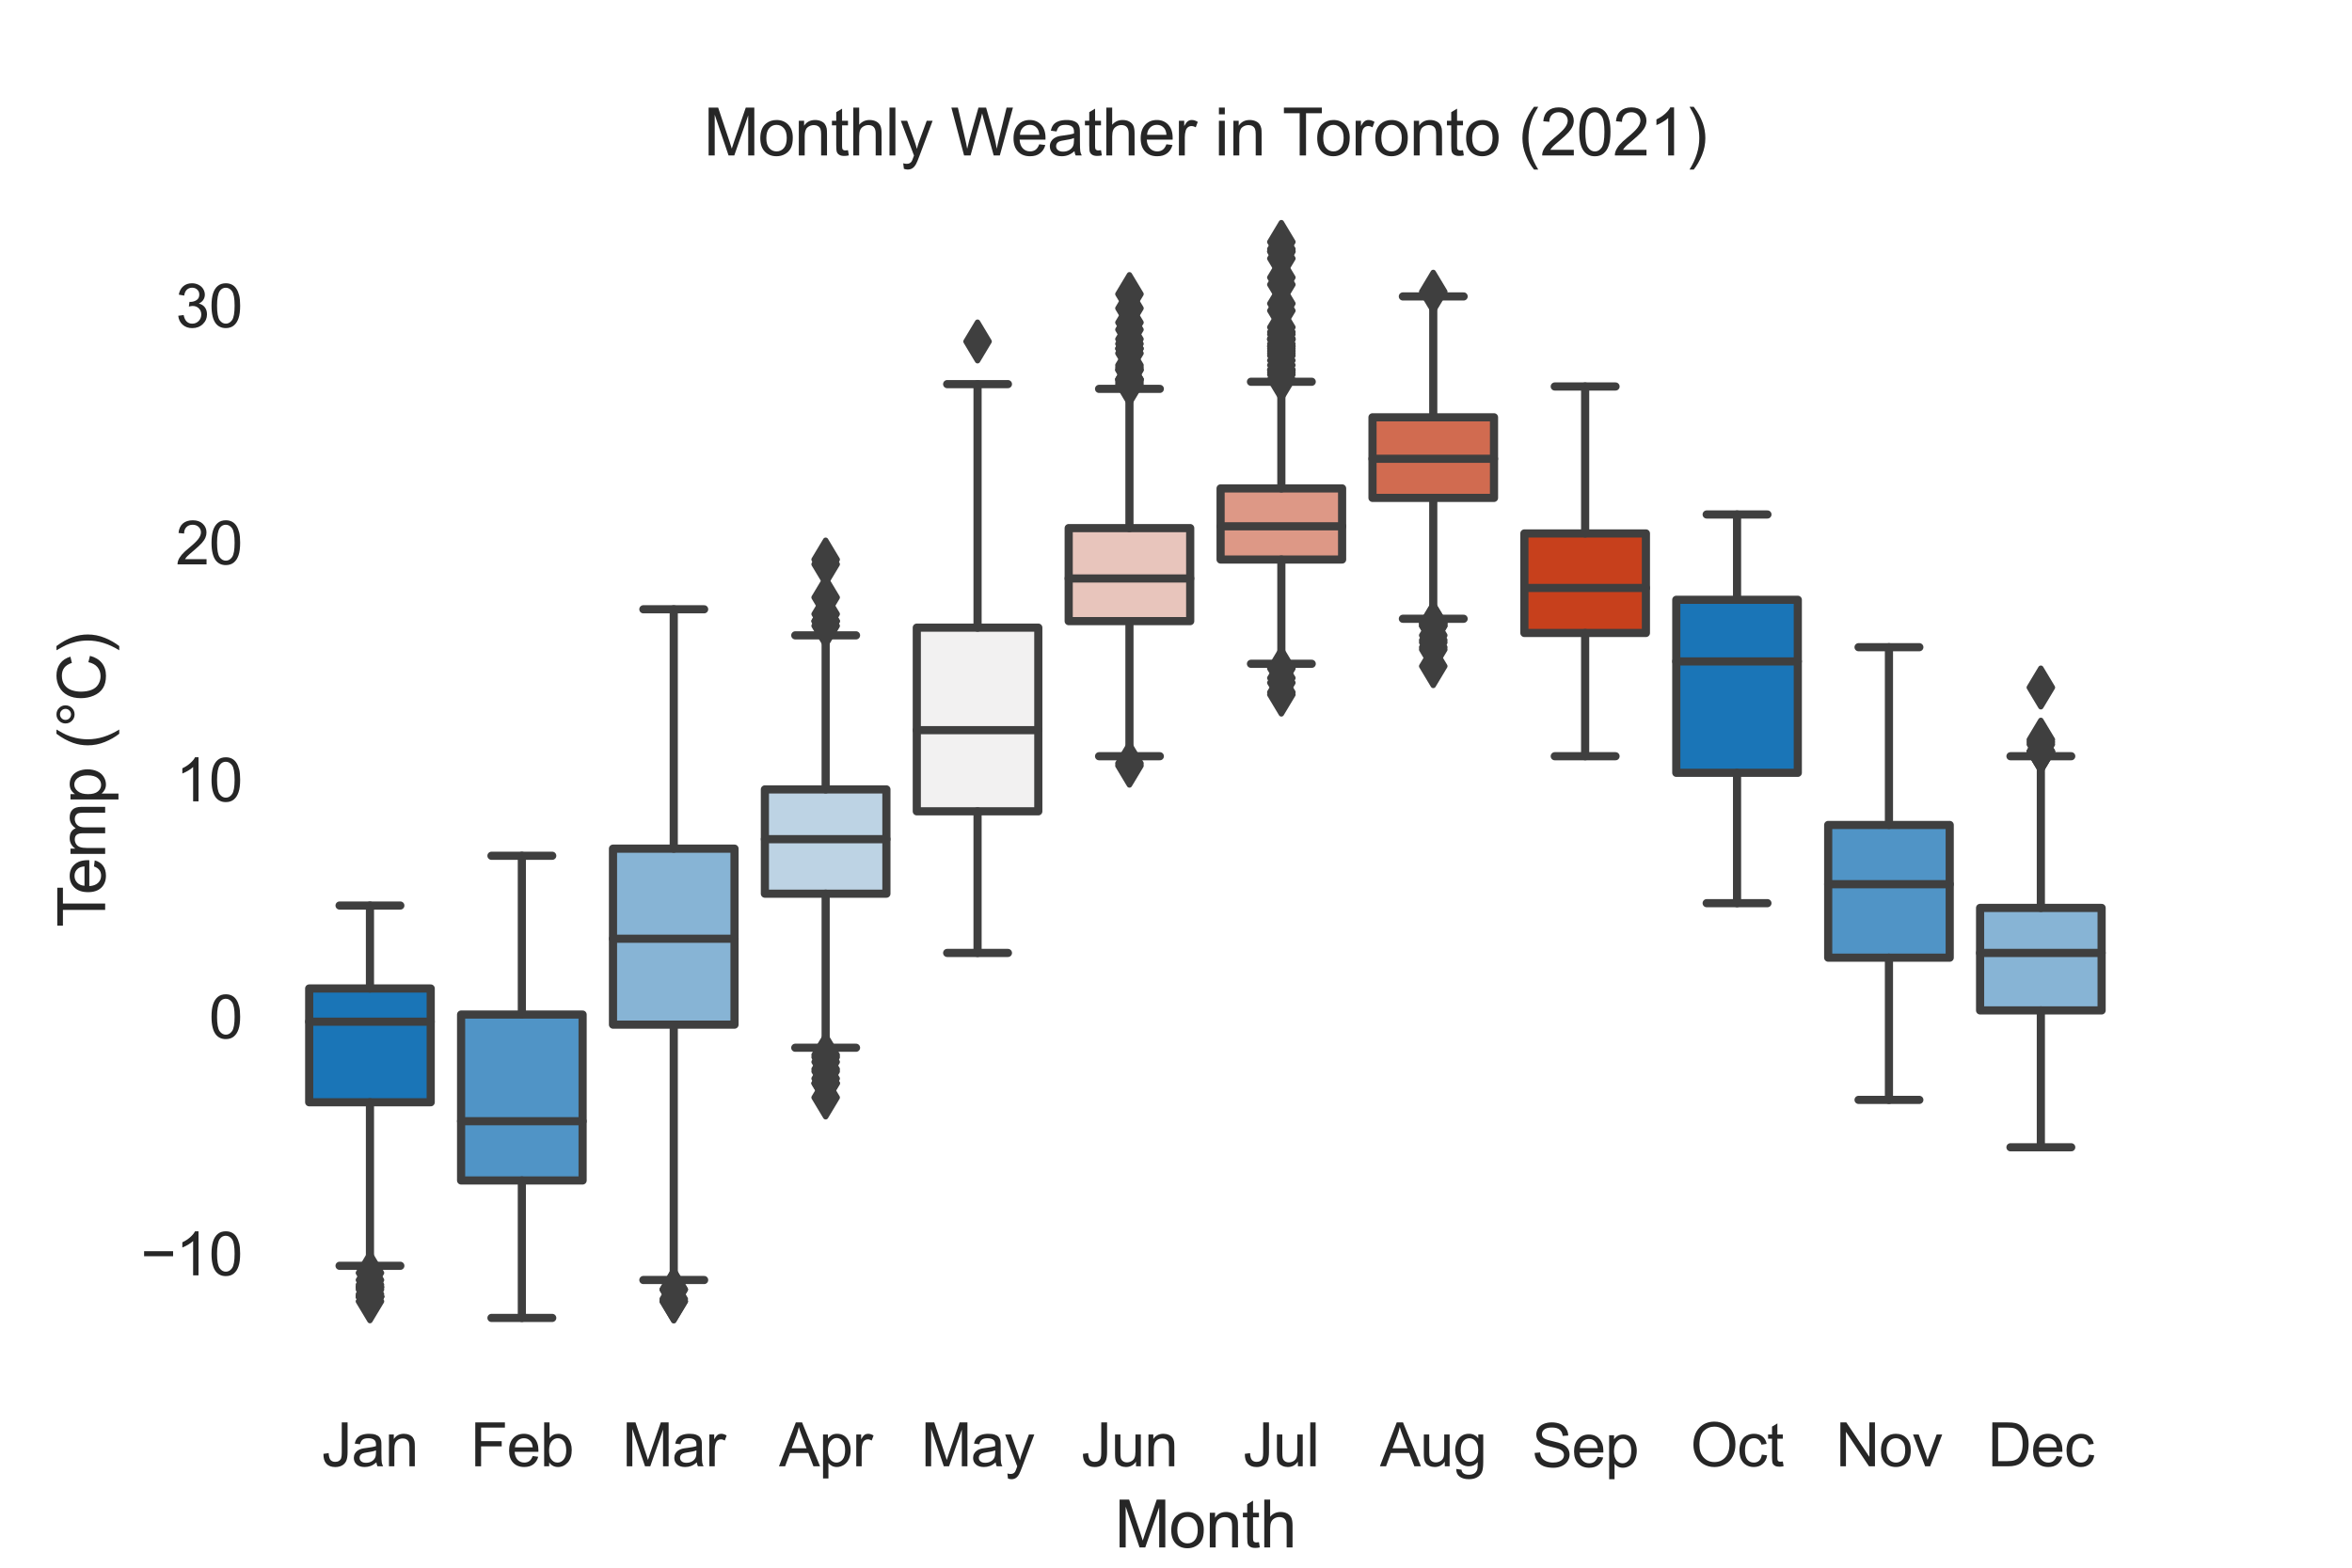 <?xml version="1.0" encoding="utf-8" standalone="no"?>
<!DOCTYPE svg PUBLIC "-//W3C//DTD SVG 1.1//EN"
  "http://www.w3.org/Graphics/SVG/1.1/DTD/svg11.dtd">
<svg xmlns:xlink="http://www.w3.org/1999/xlink" width="432pt" height="288pt" viewBox="0 0 432 288" xmlns="http://www.w3.org/2000/svg" version="1.1">
 <defs>
  <style type="text/css">*{stroke-linejoin: round; stroke-linecap: butt}</style>
 </defs>
 <g id="figure_1">
  <g id="patch_1">
   <path d="M 0 288 
L 432 288 
L 432 0 
L 0 0 
z
" style="fill: #ffffff"/>
  </g>
  <g id="axes_1">
   <g id="patch_2">
    <path d="M 54 252 
L 388.8 252 
L 388.8 34.56 
L 54 34.56 
z
" style="fill: #ffffff"/>
   </g>
   <g id="matplotlib.axis_1">
    <g id="xtick_1">
     <g id="line2d_1">
      <path d="M 67.95 252 
L 67.95 34.56 
" clip-path="url(#pfa7c1e0d44)" style="fill: none; stroke: #ffffff; stroke-width: 0.2; stroke-linecap: round"/>
     </g>
     <g id="text_1">
      <!-- Jan -->
      <g style="fill: #262626" transform="translate(59.083 269.374)scale(0.11 -0.11)">
       <defs>
        <path id="ArialMT-4a" d="M 184 1300 
L 731 1375 
Q 753 850 928 656 
Q 1103 463 1413 463 
Q 1641 463 1806 567 
Q 1972 672 2034 851 
Q 2097 1031 2097 1425 
L 2097 4581 
L 2703 4581 
L 2703 1459 
Q 2703 884 2564 568 
Q 2425 253 2123 87 
Q 1822 -78 1416 -78 
Q 813 -78 492 269 
Q 172 616 184 1300 
z
" transform="scale(0.016)"/>
        <path id="ArialMT-61" d="M 2588 409 
Q 2275 144 1986 34 
Q 1697 -75 1366 -75 
Q 819 -75 525 192 
Q 231 459 231 875 
Q 231 1119 342 1320 
Q 453 1522 633 1644 
Q 813 1766 1038 1828 
Q 1203 1872 1538 1913 
Q 2219 1994 2541 2106 
Q 2544 2222 2544 2253 
Q 2544 2597 2384 2738 
Q 2169 2928 1744 2928 
Q 1347 2928 1158 2789 
Q 969 2650 878 2297 
L 328 2372 
Q 403 2725 575 2942 
Q 747 3159 1072 3276 
Q 1397 3394 1825 3394 
Q 2250 3394 2515 3294 
Q 2781 3194 2906 3042 
Q 3031 2891 3081 2659 
Q 3109 2516 3109 2141 
L 3109 1391 
Q 3109 606 3145 398 
Q 3181 191 3288 0 
L 2700 0 
Q 2613 175 2588 409 
z
M 2541 1666 
Q 2234 1541 1622 1453 
Q 1275 1403 1131 1340 
Q 988 1278 909 1158 
Q 831 1038 831 891 
Q 831 666 1001 516 
Q 1172 366 1500 366 
Q 1825 366 2078 508 
Q 2331 650 2450 897 
Q 2541 1088 2541 1459 
L 2541 1666 
z
" transform="scale(0.016)"/>
        <path id="ArialMT-6e" d="M 422 0 
L 422 3319 
L 928 3319 
L 928 2847 
Q 1294 3394 1984 3394 
Q 2284 3394 2536 3286 
Q 2788 3178 2913 3003 
Q 3038 2828 3088 2588 
Q 3119 2431 3119 2041 
L 3119 0 
L 2556 0 
L 2556 2019 
Q 2556 2363 2490 2533 
Q 2425 2703 2258 2804 
Q 2091 2906 1866 2906 
Q 1506 2906 1245 2678 
Q 984 2450 984 1813 
L 984 0 
L 422 0 
z
" transform="scale(0.016)"/>
       </defs>
       <use xlink:href="#ArialMT-4a"/>
       <use xlink:href="#ArialMT-61" x="50"/>
       <use xlink:href="#ArialMT-6e" x="105.615"/>
      </g>
     </g>
    </g>
    <g id="xtick_2">
     <g id="line2d_2">
      <path d="M 95.85 252 
L 95.85 34.56 
" clip-path="url(#pfa7c1e0d44)" style="fill: none; stroke: #ffffff; stroke-width: 0.2; stroke-linecap: round"/>
     </g>
     <g id="text_2">
      <!-- Feb -->
      <g style="fill: #262626" transform="translate(86.374 269.374)scale(0.11 -0.11)">
       <defs>
        <path id="ArialMT-46" d="M 525 0 
L 525 4581 
L 3616 4581 
L 3616 4041 
L 1131 4041 
L 1131 2622 
L 3281 2622 
L 3281 2081 
L 1131 2081 
L 1131 0 
L 525 0 
z
" transform="scale(0.016)"/>
        <path id="ArialMT-65" d="M 2694 1069 
L 3275 997 
Q 3138 488 2766 206 
Q 2394 -75 1816 -75 
Q 1088 -75 661 373 
Q 234 822 234 1631 
Q 234 2469 665 2931 
Q 1097 3394 1784 3394 
Q 2450 3394 2872 2941 
Q 3294 2488 3294 1666 
Q 3294 1616 3291 1516 
L 816 1516 
Q 847 969 1125 678 
Q 1403 388 1819 388 
Q 2128 388 2347 550 
Q 2566 713 2694 1069 
z
M 847 1978 
L 2700 1978 
Q 2663 2397 2488 2606 
Q 2219 2931 1791 2931 
Q 1403 2931 1139 2672 
Q 875 2413 847 1978 
z
" transform="scale(0.016)"/>
        <path id="ArialMT-62" d="M 941 0 
L 419 0 
L 419 4581 
L 981 4581 
L 981 2947 
Q 1338 3394 1891 3394 
Q 2197 3394 2470 3270 
Q 2744 3147 2920 2923 
Q 3097 2700 3197 2384 
Q 3297 2069 3297 1709 
Q 3297 856 2875 390 
Q 2453 -75 1863 -75 
Q 1275 -75 941 416 
L 941 0 
z
M 934 1684 
Q 934 1088 1097 822 
Q 1363 388 1816 388 
Q 2184 388 2453 708 
Q 2722 1028 2722 1663 
Q 2722 2313 2464 2622 
Q 2206 2931 1841 2931 
Q 1472 2931 1203 2611 
Q 934 2291 934 1684 
z
" transform="scale(0.016)"/>
       </defs>
       <use xlink:href="#ArialMT-46"/>
       <use xlink:href="#ArialMT-65" x="61.084"/>
       <use xlink:href="#ArialMT-62" x="116.699"/>
      </g>
     </g>
    </g>
    <g id="xtick_3">
     <g id="line2d_3">
      <path d="M 123.75 252 
L 123.75 34.56 
" clip-path="url(#pfa7c1e0d44)" style="fill: none; stroke: #ffffff; stroke-width: 0.2; stroke-linecap: round"/>
     </g>
     <g id="text_3">
      <!-- Mar -->
      <g style="fill: #262626" transform="translate(114.279 269.374)scale(0.11 -0.11)">
       <defs>
        <path id="ArialMT-4d" d="M 475 0 
L 475 4581 
L 1388 4581 
L 2472 1338 
Q 2622 884 2691 659 
Q 2769 909 2934 1394 
L 4031 4581 
L 4847 4581 
L 4847 0 
L 4263 0 
L 4263 3834 
L 2931 0 
L 2384 0 
L 1059 3900 
L 1059 0 
L 475 0 
z
" transform="scale(0.016)"/>
        <path id="ArialMT-72" d="M 416 0 
L 416 3319 
L 922 3319 
L 922 2816 
Q 1116 3169 1280 3281 
Q 1444 3394 1641 3394 
Q 1925 3394 2219 3213 
L 2025 2691 
Q 1819 2813 1613 2813 
Q 1428 2813 1281 2702 
Q 1134 2591 1072 2394 
Q 978 2094 978 1738 
L 978 0 
L 416 0 
z
" transform="scale(0.016)"/>
       </defs>
       <use xlink:href="#ArialMT-4d"/>
       <use xlink:href="#ArialMT-61" x="83.301"/>
       <use xlink:href="#ArialMT-72" x="138.916"/>
      </g>
     </g>
    </g>
    <g id="xtick_4">
     <g id="line2d_4">
      <path d="M 151.65 252 
L 151.65 34.56 
" clip-path="url(#pfa7c1e0d44)" style="fill: none; stroke: #ffffff; stroke-width: 0.2; stroke-linecap: round"/>
     </g>
     <g id="text_4">
      <!-- Apr -->
      <g style="fill: #262626" transform="translate(143.091 269.374)scale(0.11 -0.11)">
       <defs>
        <path id="ArialMT-41" d="M -9 0 
L 1750 4581 
L 2403 4581 
L 4278 0 
L 3588 0 
L 3053 1388 
L 1138 1388 
L 634 0 
L -9 0 
z
M 1313 1881 
L 2866 1881 
L 2388 3150 
Q 2169 3728 2063 4100 
Q 1975 3659 1816 3225 
L 1313 1881 
z
" transform="scale(0.016)"/>
        <path id="ArialMT-70" d="M 422 -1272 
L 422 3319 
L 934 3319 
L 934 2888 
Q 1116 3141 1344 3267 
Q 1572 3394 1897 3394 
Q 2322 3394 2647 3175 
Q 2972 2956 3137 2557 
Q 3303 2159 3303 1684 
Q 3303 1175 3120 767 
Q 2938 359 2589 142 
Q 2241 -75 1856 -75 
Q 1575 -75 1351 44 
Q 1128 163 984 344 
L 984 -1272 
L 422 -1272 
z
M 931 1641 
Q 931 1000 1190 694 
Q 1450 388 1819 388 
Q 2194 388 2461 705 
Q 2728 1022 2728 1688 
Q 2728 2322 2467 2637 
Q 2206 2953 1844 2953 
Q 1484 2953 1207 2617 
Q 931 2281 931 1641 
z
" transform="scale(0.016)"/>
       </defs>
       <use xlink:href="#ArialMT-41"/>
       <use xlink:href="#ArialMT-70" x="66.699"/>
       <use xlink:href="#ArialMT-72" x="122.314"/>
      </g>
     </g>
    </g>
    <g id="xtick_5">
     <g id="line2d_5">
      <path d="M 179.55 252 
L 179.55 34.56 
" clip-path="url(#pfa7c1e0d44)" style="fill: none; stroke: #ffffff; stroke-width: 0.2; stroke-linecap: round"/>
     </g>
     <g id="text_5">
      <!-- May -->
      <g style="fill: #262626" transform="translate(169.16 269.374)scale(0.11 -0.11)">
       <defs>
        <path id="ArialMT-79" d="M 397 -1278 
L 334 -750 
Q 519 -800 656 -800 
Q 844 -800 956 -737 
Q 1069 -675 1141 -563 
Q 1194 -478 1313 -144 
Q 1328 -97 1363 -6 
L 103 3319 
L 709 3319 
L 1400 1397 
Q 1534 1031 1641 628 
Q 1738 1016 1872 1384 
L 2581 3319 
L 3144 3319 
L 1881 -56 
Q 1678 -603 1566 -809 
Q 1416 -1088 1222 -1217 
Q 1028 -1347 759 -1347 
Q 597 -1347 397 -1278 
z
" transform="scale(0.016)"/>
       </defs>
       <use xlink:href="#ArialMT-4d"/>
       <use xlink:href="#ArialMT-61" x="83.301"/>
       <use xlink:href="#ArialMT-79" x="138.916"/>
      </g>
     </g>
    </g>
    <g id="xtick_6">
     <g id="line2d_6">
      <path d="M 207.45 252 
L 207.45 34.56 
" clip-path="url(#pfa7c1e0d44)" style="fill: none; stroke: #ffffff; stroke-width: 0.2; stroke-linecap: round"/>
     </g>
     <g id="text_6">
      <!-- Jun -->
      <g style="fill: #262626" transform="translate(198.583 269.374)scale(0.11 -0.11)">
       <defs>
        <path id="ArialMT-75" d="M 2597 0 
L 2597 488 
Q 2209 -75 1544 -75 
Q 1250 -75 995 37 
Q 741 150 617 320 
Q 494 491 444 738 
Q 409 903 409 1263 
L 409 3319 
L 972 3319 
L 972 1478 
Q 972 1038 1006 884 
Q 1059 663 1231 536 
Q 1403 409 1656 409 
Q 1909 409 2131 539 
Q 2353 669 2445 892 
Q 2538 1116 2538 1541 
L 2538 3319 
L 3100 3319 
L 3100 0 
L 2597 0 
z
" transform="scale(0.016)"/>
       </defs>
       <use xlink:href="#ArialMT-4a"/>
       <use xlink:href="#ArialMT-75" x="50"/>
       <use xlink:href="#ArialMT-6e" x="105.615"/>
      </g>
     </g>
    </g>
    <g id="xtick_7">
     <g id="line2d_7">
      <path d="M 235.35 252 
L 235.35 34.56 
" clip-path="url(#pfa7c1e0d44)" style="fill: none; stroke: #ffffff; stroke-width: 0.2; stroke-linecap: round"/>
     </g>
     <g id="text_7">
      <!-- Jul -->
      <g style="fill: #262626" transform="translate(228.319 269.374)scale(0.11 -0.11)">
       <defs>
        <path id="ArialMT-6c" d="M 409 0 
L 409 4581 
L 972 4581 
L 972 0 
L 409 0 
z
" transform="scale(0.016)"/>
       </defs>
       <use xlink:href="#ArialMT-4a"/>
       <use xlink:href="#ArialMT-75" x="50"/>
       <use xlink:href="#ArialMT-6c" x="105.615"/>
      </g>
     </g>
    </g>
    <g id="xtick_8">
     <g id="line2d_8">
      <path d="M 263.25 252 
L 263.25 34.56 
" clip-path="url(#pfa7c1e0d44)" style="fill: none; stroke: #ffffff; stroke-width: 0.2; stroke-linecap: round"/>
     </g>
     <g id="text_8">
      <!-- Aug -->
      <g style="fill: #262626" transform="translate(253.464 269.374)scale(0.11 -0.11)">
       <defs>
        <path id="ArialMT-67" d="M 319 -275 
L 866 -356 
Q 900 -609 1056 -725 
Q 1266 -881 1628 -881 
Q 2019 -881 2231 -725 
Q 2444 -569 2519 -288 
Q 2563 -116 2559 434 
Q 2191 0 1641 0 
Q 956 0 581 494 
Q 206 988 206 1678 
Q 206 2153 378 2554 
Q 550 2956 876 3175 
Q 1203 3394 1644 3394 
Q 2231 3394 2613 2919 
L 2613 3319 
L 3131 3319 
L 3131 450 
Q 3131 -325 2973 -648 
Q 2816 -972 2473 -1159 
Q 2131 -1347 1631 -1347 
Q 1038 -1347 672 -1080 
Q 306 -813 319 -275 
z
M 784 1719 
Q 784 1066 1043 766 
Q 1303 466 1694 466 
Q 2081 466 2343 764 
Q 2606 1063 2606 1700 
Q 2606 2309 2336 2618 
Q 2066 2928 1684 2928 
Q 1309 2928 1046 2623 
Q 784 2319 784 1719 
z
" transform="scale(0.016)"/>
       </defs>
       <use xlink:href="#ArialMT-41"/>
       <use xlink:href="#ArialMT-75" x="66.699"/>
       <use xlink:href="#ArialMT-67" x="122.314"/>
      </g>
     </g>
    </g>
    <g id="xtick_9">
     <g id="line2d_9">
      <path d="M 291.15 252 
L 291.15 34.56 
" clip-path="url(#pfa7c1e0d44)" style="fill: none; stroke: #ffffff; stroke-width: 0.2; stroke-linecap: round"/>
     </g>
     <g id="text_9">
      <!-- Sep -->
      <g style="fill: #262626" transform="translate(281.364 269.508)scale(0.11 -0.11)">
       <defs>
        <path id="ArialMT-53" d="M 288 1472 
L 859 1522 
Q 900 1178 1048 958 
Q 1197 738 1509 602 
Q 1822 466 2213 466 
Q 2559 466 2825 569 
Q 3091 672 3220 851 
Q 3350 1031 3350 1244 
Q 3350 1459 3225 1620 
Q 3100 1781 2813 1891 
Q 2628 1963 1997 2114 
Q 1366 2266 1113 2400 
Q 784 2572 623 2826 
Q 463 3081 463 3397 
Q 463 3744 659 4045 
Q 856 4347 1234 4503 
Q 1613 4659 2075 4659 
Q 2584 4659 2973 4495 
Q 3363 4331 3572 4012 
Q 3781 3694 3797 3291 
L 3216 3247 
Q 3169 3681 2898 3903 
Q 2628 4125 2100 4125 
Q 1550 4125 1298 3923 
Q 1047 3722 1047 3438 
Q 1047 3191 1225 3031 
Q 1400 2872 2139 2705 
Q 2878 2538 3153 2413 
Q 3553 2228 3743 1945 
Q 3934 1663 3934 1294 
Q 3934 928 3725 604 
Q 3516 281 3123 101 
Q 2731 -78 2241 -78 
Q 1619 -78 1198 103 
Q 778 284 539 648 
Q 300 1013 288 1472 
z
" transform="scale(0.016)"/>
       </defs>
       <use xlink:href="#ArialMT-53"/>
       <use xlink:href="#ArialMT-65" x="66.699"/>
       <use xlink:href="#ArialMT-70" x="122.314"/>
      </g>
     </g>
    </g>
    <g id="xtick_10">
     <g id="line2d_10">
      <path d="M 319.05 252 
L 319.05 34.56 
" clip-path="url(#pfa7c1e0d44)" style="fill: none; stroke: #ffffff; stroke-width: 0.2; stroke-linecap: round"/>
     </g>
     <g id="text_10">
      <!-- Oct -->
      <g style="fill: #262626" transform="translate(310.494 269.374)scale(0.11 -0.11)">
       <defs>
        <path id="ArialMT-4f" d="M 309 2231 
Q 309 3372 921 4017 
Q 1534 4663 2503 4663 
Q 3138 4663 3647 4359 
Q 4156 4056 4423 3514 
Q 4691 2972 4691 2284 
Q 4691 1588 4409 1038 
Q 4128 488 3612 205 
Q 3097 -78 2500 -78 
Q 1853 -78 1343 234 
Q 834 547 571 1087 
Q 309 1628 309 2231 
z
M 934 2222 
Q 934 1394 1379 917 
Q 1825 441 2497 441 
Q 3181 441 3623 922 
Q 4066 1403 4066 2288 
Q 4066 2847 3877 3264 
Q 3688 3681 3323 3911 
Q 2959 4141 2506 4141 
Q 1863 4141 1398 3698 
Q 934 3256 934 2222 
z
" transform="scale(0.016)"/>
        <path id="ArialMT-63" d="M 2588 1216 
L 3141 1144 
Q 3050 572 2676 248 
Q 2303 -75 1759 -75 
Q 1078 -75 664 370 
Q 250 816 250 1647 
Q 250 2184 428 2587 
Q 606 2991 970 3192 
Q 1334 3394 1763 3394 
Q 2303 3394 2647 3120 
Q 2991 2847 3088 2344 
L 2541 2259 
Q 2463 2594 2264 2762 
Q 2066 2931 1784 2931 
Q 1359 2931 1093 2626 
Q 828 2322 828 1663 
Q 828 994 1084 691 
Q 1341 388 1753 388 
Q 2084 388 2306 591 
Q 2528 794 2588 1216 
z
" transform="scale(0.016)"/>
        <path id="ArialMT-74" d="M 1650 503 
L 1731 6 
Q 1494 -44 1306 -44 
Q 1000 -44 831 53 
Q 663 150 594 308 
Q 525 466 525 972 
L 525 2881 
L 113 2881 
L 113 3319 
L 525 3319 
L 525 4141 
L 1084 4478 
L 1084 3319 
L 1650 3319 
L 1650 2881 
L 1084 2881 
L 1084 941 
Q 1084 700 1114 631 
Q 1144 563 1211 522 
Q 1278 481 1403 481 
Q 1497 481 1650 503 
z
" transform="scale(0.016)"/>
       </defs>
       <use xlink:href="#ArialMT-4f"/>
       <use xlink:href="#ArialMT-63" x="77.783"/>
       <use xlink:href="#ArialMT-74" x="127.783"/>
      </g>
     </g>
    </g>
    <g id="xtick_11">
     <g id="line2d_11">
      <path d="M 346.95 252 
L 346.95 34.56 
" clip-path="url(#pfa7c1e0d44)" style="fill: none; stroke: #ffffff; stroke-width: 0.2; stroke-linecap: round"/>
     </g>
     <g id="text_11">
      <!-- Nov -->
      <g style="fill: #262626" transform="translate(337.169 269.374)scale(0.11 -0.11)">
       <defs>
        <path id="ArialMT-4e" d="M 488 0 
L 488 4581 
L 1109 4581 
L 3516 984 
L 3516 4581 
L 4097 4581 
L 4097 0 
L 3475 0 
L 1069 3600 
L 1069 0 
L 488 0 
z
" transform="scale(0.016)"/>
        <path id="ArialMT-6f" d="M 213 1659 
Q 213 2581 725 3025 
Q 1153 3394 1769 3394 
Q 2453 3394 2887 2945 
Q 3322 2497 3322 1706 
Q 3322 1066 3130 698 
Q 2938 331 2570 128 
Q 2203 -75 1769 -75 
Q 1072 -75 642 372 
Q 213 819 213 1659 
z
M 791 1659 
Q 791 1022 1069 705 
Q 1347 388 1769 388 
Q 2188 388 2466 706 
Q 2744 1025 2744 1678 
Q 2744 2294 2464 2611 
Q 2184 2928 1769 2928 
Q 1347 2928 1069 2612 
Q 791 2297 791 1659 
z
" transform="scale(0.016)"/>
        <path id="ArialMT-76" d="M 1344 0 
L 81 3319 
L 675 3319 
L 1388 1331 
Q 1503 1009 1600 663 
Q 1675 925 1809 1294 
L 2547 3319 
L 3125 3319 
L 1869 0 
L 1344 0 
z
" transform="scale(0.016)"/>
       </defs>
       <use xlink:href="#ArialMT-4e"/>
       <use xlink:href="#ArialMT-6f" x="72.217"/>
       <use xlink:href="#ArialMT-76" x="127.832"/>
      </g>
     </g>
    </g>
    <g id="xtick_12">
     <g id="line2d_12">
      <path d="M 374.85 252 
L 374.85 34.56 
" clip-path="url(#pfa7c1e0d44)" style="fill: none; stroke: #ffffff; stroke-width: 0.2; stroke-linecap: round"/>
     </g>
     <g id="text_12">
      <!-- Dec -->
      <g style="fill: #262626" transform="translate(365.069 269.374)scale(0.11 -0.11)">
       <defs>
        <path id="ArialMT-44" d="M 494 0 
L 494 4581 
L 2072 4581 
Q 2606 4581 2888 4516 
Q 3281 4425 3559 4188 
Q 3922 3881 4101 3404 
Q 4281 2928 4281 2316 
Q 4281 1794 4159 1391 
Q 4038 988 3847 723 
Q 3656 459 3429 307 
Q 3203 156 2883 78 
Q 2563 0 2147 0 
L 494 0 
z
M 1100 541 
L 2078 541 
Q 2531 541 2789 625 
Q 3047 709 3200 863 
Q 3416 1078 3536 1442 
Q 3656 1806 3656 2325 
Q 3656 3044 3420 3430 
Q 3184 3816 2847 3947 
Q 2603 4041 2063 4041 
L 1100 4041 
L 1100 541 
z
" transform="scale(0.016)"/>
       </defs>
       <use xlink:href="#ArialMT-44"/>
       <use xlink:href="#ArialMT-65" x="72.217"/>
       <use xlink:href="#ArialMT-63" x="127.832"/>
      </g>
     </g>
    </g>
    <g id="text_13">
     <!-- Month -->
     <g style="fill: #262626" transform="translate(204.726 284.283)scale(0.12 -0.12)">
      <defs>
       <path id="ArialMT-68" d="M 422 0 
L 422 4581 
L 984 4581 
L 984 2938 
Q 1378 3394 1978 3394 
Q 2347 3394 2619 3248 
Q 2891 3103 3008 2847 
Q 3125 2591 3125 2103 
L 3125 0 
L 2563 0 
L 2563 2103 
Q 2563 2525 2380 2717 
Q 2197 2909 1863 2909 
Q 1613 2909 1392 2779 
Q 1172 2650 1078 2428 
Q 984 2206 984 1816 
L 984 0 
L 422 0 
z
" transform="scale(0.016)"/>
      </defs>
      <use xlink:href="#ArialMT-4d"/>
      <use xlink:href="#ArialMT-6f" x="83.301"/>
      <use xlink:href="#ArialMT-6e" x="138.916"/>
      <use xlink:href="#ArialMT-74" x="194.531"/>
      <use xlink:href="#ArialMT-68" x="222.314"/>
     </g>
    </g>
   </g>
   <g id="matplotlib.axis_2">
    <g id="ytick_1">
     <g id="line2d_13">
      <path d="M 54 230.36 
L 388.8 230.36 
" clip-path="url(#pfa7c1e0d44)" style="fill: none; stroke: #ffffff; stroke-width: 0.2; stroke-linecap: round"/>
     </g>
     <g id="text_14">
      <!-- −10 -->
      <g style="fill: #262626" transform="translate(25.841 234.297)scale(0.11 -0.11)">
       <defs>
        <path id="ArialMT-2212" d="M 3381 1997 
L 356 1997 
L 356 2522 
L 3381 2522 
L 3381 1997 
z
" transform="scale(0.016)"/>
        <path id="ArialMT-31" d="M 2384 0 
L 1822 0 
L 1822 3584 
Q 1619 3391 1289 3197 
Q 959 3003 697 2906 
L 697 3450 
Q 1169 3672 1522 3987 
Q 1875 4303 2022 4600 
L 2384 4600 
L 2384 0 
z
" transform="scale(0.016)"/>
        <path id="ArialMT-30" d="M 266 2259 
Q 266 3072 433 3567 
Q 600 4063 929 4331 
Q 1259 4600 1759 4600 
Q 2128 4600 2406 4451 
Q 2684 4303 2865 4023 
Q 3047 3744 3150 3342 
Q 3253 2941 3253 2259 
Q 3253 1453 3087 958 
Q 2922 463 2592 192 
Q 2263 -78 1759 -78 
Q 1097 -78 719 397 
Q 266 969 266 2259 
z
M 844 2259 
Q 844 1131 1108 757 
Q 1372 384 1759 384 
Q 2147 384 2411 759 
Q 2675 1134 2675 2259 
Q 2675 3391 2411 3762 
Q 2147 4134 1753 4134 
Q 1366 4134 1134 3806 
Q 844 3388 844 2259 
z
" transform="scale(0.016)"/>
       </defs>
       <use xlink:href="#ArialMT-2212"/>
       <use xlink:href="#ArialMT-31" x="58.398"/>
       <use xlink:href="#ArialMT-30" x="114.014"/>
      </g>
     </g>
    </g>
    <g id="ytick_2">
     <g id="line2d_14">
      <path d="M 54 186.82 
L 388.8 186.82 
" clip-path="url(#pfa7c1e0d44)" style="fill: none; stroke: #ffffff; stroke-width: 0.2; stroke-linecap: round"/>
     </g>
     <g id="text_15">
      <!-- 0 -->
      <g style="fill: #262626" transform="translate(38.383 190.757)scale(0.11 -0.11)">
       <use xlink:href="#ArialMT-30"/>
      </g>
     </g>
    </g>
    <g id="ytick_3">
     <g id="line2d_15">
      <path d="M 54 143.28 
L 388.8 143.28 
" clip-path="url(#pfa7c1e0d44)" style="fill: none; stroke: #ffffff; stroke-width: 0.2; stroke-linecap: round"/>
     </g>
     <g id="text_16">
      <!-- 10 -->
      <g style="fill: #262626" transform="translate(32.266 147.217)scale(0.11 -0.11)">
       <use xlink:href="#ArialMT-31"/>
       <use xlink:href="#ArialMT-30" x="55.615"/>
      </g>
     </g>
    </g>
    <g id="ytick_4">
     <g id="line2d_16">
      <path d="M 54 99.74 
L 388.8 99.74 
" clip-path="url(#pfa7c1e0d44)" style="fill: none; stroke: #ffffff; stroke-width: 0.2; stroke-linecap: round"/>
     </g>
     <g id="text_17">
      <!-- 20 -->
      <g style="fill: #262626" transform="translate(32.266 103.677)scale(0.11 -0.11)">
       <defs>
        <path id="ArialMT-32" d="M 3222 541 
L 3222 0 
L 194 0 
Q 188 203 259 391 
Q 375 700 629 1000 
Q 884 1300 1366 1694 
Q 2113 2306 2375 2664 
Q 2638 3022 2638 3341 
Q 2638 3675 2398 3904 
Q 2159 4134 1775 4134 
Q 1369 4134 1125 3890 
Q 881 3647 878 3216 
L 300 3275 
Q 359 3922 746 4261 
Q 1134 4600 1788 4600 
Q 2447 4600 2831 4234 
Q 3216 3869 3216 3328 
Q 3216 3053 3103 2787 
Q 2991 2522 2730 2228 
Q 2469 1934 1863 1422 
Q 1356 997 1212 845 
Q 1069 694 975 541 
L 3222 541 
z
" transform="scale(0.016)"/>
       </defs>
       <use xlink:href="#ArialMT-32"/>
       <use xlink:href="#ArialMT-30" x="55.615"/>
      </g>
     </g>
    </g>
    <g id="ytick_5">
     <g id="line2d_17">
      <path d="M 54 56.2 
L 388.8 56.2 
" clip-path="url(#pfa7c1e0d44)" style="fill: none; stroke: #ffffff; stroke-width: 0.2; stroke-linecap: round"/>
     </g>
     <g id="text_18">
      <!-- 30 -->
      <g style="fill: #262626" transform="translate(32.266 60.136)scale(0.11 -0.11)">
       <defs>
        <path id="ArialMT-33" d="M 269 1209 
L 831 1284 
Q 928 806 1161 595 
Q 1394 384 1728 384 
Q 2125 384 2398 659 
Q 2672 934 2672 1341 
Q 2672 1728 2419 1979 
Q 2166 2231 1775 2231 
Q 1616 2231 1378 2169 
L 1441 2663 
Q 1497 2656 1531 2656 
Q 1891 2656 2178 2843 
Q 2466 3031 2466 3422 
Q 2466 3731 2256 3934 
Q 2047 4138 1716 4138 
Q 1388 4138 1169 3931 
Q 950 3725 888 3313 
L 325 3413 
Q 428 3978 793 4289 
Q 1159 4600 1703 4600 
Q 2078 4600 2393 4439 
Q 2709 4278 2876 4000 
Q 3044 3722 3044 3409 
Q 3044 3113 2884 2869 
Q 2725 2625 2413 2481 
Q 2819 2388 3044 2092 
Q 3269 1797 3269 1353 
Q 3269 753 2831 336 
Q 2394 -81 1725 -81 
Q 1122 -81 723 278 
Q 325 638 269 1209 
z
" transform="scale(0.016)"/>
       </defs>
       <use xlink:href="#ArialMT-33"/>
       <use xlink:href="#ArialMT-30" x="55.615"/>
      </g>
     </g>
    </g>
    <g id="text_19">
     <!-- Temp (°C) -->
     <g style="fill: #262626" transform="translate(19.316 170.343)rotate(-90)scale(0.12 -0.12)">
      <defs>
       <path id="ArialMT-54" d="M 1659 0 
L 1659 4041 
L 150 4041 
L 150 4581 
L 3781 4581 
L 3781 4041 
L 2266 4041 
L 2266 0 
L 1659 0 
z
" transform="scale(0.016)"/>
       <path id="ArialMT-6d" d="M 422 0 
L 422 3319 
L 925 3319 
L 925 2853 
Q 1081 3097 1340 3245 
Q 1600 3394 1931 3394 
Q 2300 3394 2536 3241 
Q 2772 3088 2869 2813 
Q 3263 3394 3894 3394 
Q 4388 3394 4653 3120 
Q 4919 2847 4919 2278 
L 4919 0 
L 4359 0 
L 4359 2091 
Q 4359 2428 4304 2576 
Q 4250 2725 4106 2815 
Q 3963 2906 3769 2906 
Q 3419 2906 3187 2673 
Q 2956 2441 2956 1928 
L 2956 0 
L 2394 0 
L 2394 2156 
Q 2394 2531 2256 2718 
Q 2119 2906 1806 2906 
Q 1569 2906 1367 2781 
Q 1166 2656 1075 2415 
Q 984 2175 984 1722 
L 984 0 
L 422 0 
z
" transform="scale(0.016)"/>
       <path id="ArialMT-20" transform="scale(0.016)"/>
       <path id="ArialMT-28" d="M 1497 -1347 
Q 1031 -759 709 28 
Q 388 816 388 1659 
Q 388 2403 628 3084 
Q 909 3875 1497 4659 
L 1900 4659 
Q 1522 4009 1400 3731 
Q 1209 3300 1100 2831 
Q 966 2247 966 1656 
Q 966 153 1900 -1347 
L 1497 -1347 
z
" transform="scale(0.016)"/>
       <path id="ArialMT-b0" d="M 400 3794 
Q 400 4153 654 4406 
Q 909 4659 1266 4659 
Q 1628 4659 1881 4406 
Q 2134 4153 2134 3794 
Q 2134 3434 1879 3179 
Q 1625 2925 1266 2925 
Q 909 2925 654 3178 
Q 400 3431 400 3794 
z
M 741 3794 
Q 741 3575 895 3420 
Q 1050 3266 1269 3266 
Q 1484 3266 1639 3420 
Q 1794 3575 1794 3794 
Q 1794 4013 1639 4167 
Q 1484 4322 1269 4322 
Q 1050 4322 895 4167 
Q 741 4013 741 3794 
z
" transform="scale(0.016)"/>
       <path id="ArialMT-43" d="M 3763 1606 
L 4369 1453 
Q 4178 706 3683 314 
Q 3188 -78 2472 -78 
Q 1731 -78 1267 223 
Q 803 525 561 1097 
Q 319 1669 319 2325 
Q 319 3041 592 3573 
Q 866 4106 1370 4382 
Q 1875 4659 2481 4659 
Q 3169 4659 3637 4309 
Q 4106 3959 4291 3325 
L 3694 3184 
Q 3534 3684 3231 3912 
Q 2928 4141 2469 4141 
Q 1941 4141 1586 3887 
Q 1231 3634 1087 3207 
Q 944 2781 944 2328 
Q 944 1744 1114 1308 
Q 1284 872 1643 656 
Q 2003 441 2422 441 
Q 2931 441 3284 734 
Q 3638 1028 3763 1606 
z
" transform="scale(0.016)"/>
       <path id="ArialMT-29" d="M 791 -1347 
L 388 -1347 
Q 1322 153 1322 1656 
Q 1322 2244 1188 2822 
Q 1081 3291 891 3722 
Q 769 4003 388 4659 
L 791 4659 
Q 1378 3875 1659 3084 
Q 1900 2403 1900 1659 
Q 1900 816 1576 28 
Q 1253 -759 791 -1347 
z
" transform="scale(0.016)"/>
      </defs>
      <use xlink:href="#ArialMT-54"/>
      <use xlink:href="#ArialMT-65" x="49.959"/>
      <use xlink:href="#ArialMT-6d" x="105.574"/>
      <use xlink:href="#ArialMT-70" x="188.875"/>
      <use xlink:href="#ArialMT-20" x="244.49"/>
      <use xlink:href="#ArialMT-28" x="272.273"/>
      <use xlink:href="#ArialMT-b0" x="305.574"/>
      <use xlink:href="#ArialMT-43" x="345.564"/>
      <use xlink:href="#ArialMT-29" x="417.781"/>
     </g>
    </g>
   </g>
   <g id="patch_3">
    <path d="M 56.79 202.495 
L 79.11 202.495 
L 79.11 181.595 
L 56.79 181.595 
L 56.79 202.495 
z
" clip-path="url(#pfa7c1e0d44)" style="fill: #1a75b7; stroke: #3f3f3f; stroke-width: 1.5; stroke-linejoin: miter"/>
   </g>
   <g id="patch_4">
    <path d="M 84.69 216.863 
L 107.01 216.863 
L 107.01 186.385 
L 84.69 186.385 
L 84.69 216.863 
z
" clip-path="url(#pfa7c1e0d44)" style="fill: #5094c6; stroke: #3f3f3f; stroke-width: 1.5; stroke-linejoin: miter"/>
   </g>
   <g id="patch_5">
    <path d="M 112.59 188.235 
L 134.91 188.235 
L 134.91 155.907 
L 112.59 155.907 
L 112.59 188.235 
z
" clip-path="url(#pfa7c1e0d44)" style="fill: #87b4d5; stroke: #3f3f3f; stroke-width: 1.5; stroke-linejoin: miter"/>
   </g>
   <g id="patch_6">
    <path d="M 140.49 164.179 
L 162.81 164.179 
L 162.81 145.022 
L 140.49 145.022 
L 140.49 164.179 
z
" clip-path="url(#pfa7c1e0d44)" style="fill: #bdd3e4; stroke: #3f3f3f; stroke-width: 1.5; stroke-linejoin: miter"/>
   </g>
   <g id="patch_7">
    <path d="M 168.39 149.049 
L 190.71 149.049 
L 190.71 115.305 
L 168.39 115.305 
L 168.39 149.049 
z
" clip-path="url(#pfa7c1e0d44)" style="fill: #f2f1f1; stroke: #3f3f3f; stroke-width: 1.5; stroke-linejoin: miter"/>
   </g>
   <g id="patch_8">
    <path d="M 196.29 114.108 
L 218.61 114.108 
L 218.61 97.018 
L 196.29 97.018 
L 196.29 114.108 
z
" clip-path="url(#pfa7c1e0d44)" style="fill: #e8c5bc; stroke: #3f3f3f; stroke-width: 1.5; stroke-linejoin: miter"/>
   </g>
   <g id="patch_9">
    <path d="M 224.19 102.788 
L 246.51 102.788 
L 246.51 89.725 
L 224.19 89.725 
L 224.19 102.788 
z
" clip-path="url(#pfa7c1e0d44)" style="fill: #dd9886; stroke: #3f3f3f; stroke-width: 1.5; stroke-linejoin: miter"/>
   </g>
   <g id="patch_10">
    <path d="M 252.09 91.467 
L 274.41 91.467 
L 274.41 76.663 
L 252.09 76.663 
L 252.09 91.467 
z
" clip-path="url(#pfa7c1e0d44)" style="fill: #d16b50; stroke: #3f3f3f; stroke-width: 1.5; stroke-linejoin: miter"/>
   </g>
   <g id="patch_11">
    <path d="M 279.99 116.285 
L 302.31 116.285 
L 302.31 97.998 
L 279.99 97.998 
L 279.99 116.285 
z
" clip-path="url(#pfa7c1e0d44)" style="fill: #c7401c; stroke: #3f3f3f; stroke-width: 1.5; stroke-linejoin: miter"/>
   </g>
   <g id="patch_12">
    <path d="M 307.89 141.974 
L 330.21 141.974 
L 330.21 110.189 
L 307.89 110.189 
L 307.89 141.974 
z
" clip-path="url(#pfa7c1e0d44)" style="fill: #1a75b7; stroke: #3f3f3f; stroke-width: 1.5; stroke-linejoin: miter"/>
   </g>
   <g id="patch_13">
    <path d="M 335.79 175.935 
L 358.11 175.935 
L 358.11 151.553 
L 335.79 151.553 
L 335.79 175.935 
z
" clip-path="url(#pfa7c1e0d44)" style="fill: #5094c6; stroke: #3f3f3f; stroke-width: 1.5; stroke-linejoin: miter"/>
   </g>
   <g id="patch_14">
    <path d="M 363.69 185.623 
L 386.01 185.623 
L 386.01 166.792 
L 363.69 166.792 
L 363.69 185.623 
z
" clip-path="url(#pfa7c1e0d44)" style="fill: #87b4d5; stroke: #3f3f3f; stroke-width: 1.5; stroke-linejoin: miter"/>
   </g>
   <g id="line2d_18">
    <path d="M 67.95 202.495 
L 67.95 232.538 
" clip-path="url(#pfa7c1e0d44)" style="fill: none; stroke: #3f3f3f; stroke-width: 1.5; stroke-linecap: round"/>
   </g>
   <g id="line2d_19">
    <path d="M 67.95 181.595 
L 67.95 166.356 
" clip-path="url(#pfa7c1e0d44)" style="fill: none; stroke: #3f3f3f; stroke-width: 1.5; stroke-linecap: round"/>
   </g>
   <g id="line2d_20">
    <path d="M 62.37 232.538 
L 73.53 232.538 
" clip-path="url(#pfa7c1e0d44)" style="fill: none; stroke: #3f3f3f; stroke-width: 1.5; stroke-linecap: round"/>
   </g>
   <g id="line2d_21">
    <path d="M 62.37 166.356 
L 73.53 166.356 
" clip-path="url(#pfa7c1e0d44)" style="fill: none; stroke: #3f3f3f; stroke-width: 1.5; stroke-linecap: round"/>
   </g>
   <g id="line2d_22">
    <defs>
     <path id="m80b89bbfd0" d="M -0 3.536 
L 2.121 0 
L -0 -3.536 
L -2.121 -0 
z
" style="stroke: #3f3f3f; stroke-linejoin: miter"/>
    </defs>
    <g clip-path="url(#pfa7c1e0d44)">
     <use xlink:href="#m80b89bbfd0" x="67.95" y="235.15" style="fill: #3f3f3f; stroke: #3f3f3f; stroke-linejoin: miter"/>
     <use xlink:href="#m80b89bbfd0" x="67.95" y="237.762" style="fill: #3f3f3f; stroke: #3f3f3f; stroke-linejoin: miter"/>
     <use xlink:href="#m80b89bbfd0" x="67.95" y="238.198" style="fill: #3f3f3f; stroke: #3f3f3f; stroke-linejoin: miter"/>
     <use xlink:href="#m80b89bbfd0" x="67.95" y="236.892" style="fill: #3f3f3f; stroke: #3f3f3f; stroke-linejoin: miter"/>
     <use xlink:href="#m80b89bbfd0" x="67.95" y="233.844" style="fill: #3f3f3f; stroke: #3f3f3f; stroke-linejoin: miter"/>
     <use xlink:href="#m80b89bbfd0" x="67.95" y="238.198" style="fill: #3f3f3f; stroke: #3f3f3f; stroke-linejoin: miter"/>
     <use xlink:href="#m80b89bbfd0" x="67.95" y="239.069" style="fill: #3f3f3f; stroke: #3f3f3f; stroke-linejoin: miter"/>
     <use xlink:href="#m80b89bbfd0" x="67.95" y="238.198" style="fill: #3f3f3f; stroke: #3f3f3f; stroke-linejoin: miter"/>
     <use xlink:href="#m80b89bbfd0" x="67.95" y="236.021" style="fill: #3f3f3f; stroke: #3f3f3f; stroke-linejoin: miter"/>
     <use xlink:href="#m80b89bbfd0" x="67.95" y="236.456" style="fill: #3f3f3f; stroke: #3f3f3f; stroke-linejoin: miter"/>
     <use xlink:href="#m80b89bbfd0" x="67.95" y="238.198" style="fill: #3f3f3f; stroke: #3f3f3f; stroke-linejoin: miter"/>
     <use xlink:href="#m80b89bbfd0" x="67.95" y="236.456" style="fill: #3f3f3f; stroke: #3f3f3f; stroke-linejoin: miter"/>
    </g>
   </g>
   <g id="line2d_23">
    <path d="M 95.85 216.863 
L 95.85 242.116 
" clip-path="url(#pfa7c1e0d44)" style="fill: none; stroke: #3f3f3f; stroke-width: 1.5; stroke-linecap: round"/>
   </g>
   <g id="line2d_24">
    <path d="M 95.85 186.385 
L 95.85 157.213 
" clip-path="url(#pfa7c1e0d44)" style="fill: none; stroke: #3f3f3f; stroke-width: 1.5; stroke-linecap: round"/>
   </g>
   <g id="line2d_25">
    <path d="M 90.27 242.116 
L 101.43 242.116 
" clip-path="url(#pfa7c1e0d44)" style="fill: none; stroke: #3f3f3f; stroke-width: 1.5; stroke-linecap: round"/>
   </g>
   <g id="line2d_26">
    <path d="M 90.27 157.213 
L 101.43 157.213 
" clip-path="url(#pfa7c1e0d44)" style="fill: none; stroke: #3f3f3f; stroke-width: 1.5; stroke-linecap: round"/>
   </g>
   <g id="line2d_27"/>
   <g id="line2d_28">
    <path d="M 123.75 188.235 
L 123.75 235.15 
" clip-path="url(#pfa7c1e0d44)" style="fill: none; stroke: #3f3f3f; stroke-width: 1.5; stroke-linecap: round"/>
   </g>
   <g id="line2d_29">
    <path d="M 123.75 155.907 
L 123.75 111.931 
" clip-path="url(#pfa7c1e0d44)" style="fill: none; stroke: #3f3f3f; stroke-width: 1.5; stroke-linecap: round"/>
   </g>
   <g id="line2d_30">
    <path d="M 118.17 235.15 
L 129.33 235.15 
" clip-path="url(#pfa7c1e0d44)" style="fill: none; stroke: #3f3f3f; stroke-width: 1.5; stroke-linecap: round"/>
   </g>
   <g id="line2d_31">
    <path d="M 118.17 111.931 
L 129.33 111.931 
" clip-path="url(#pfa7c1e0d44)" style="fill: none; stroke: #3f3f3f; stroke-width: 1.5; stroke-linecap: round"/>
   </g>
   <g id="line2d_32">
    <g clip-path="url(#pfa7c1e0d44)">
     <use xlink:href="#m80b89bbfd0" x="123.75" y="236.892" style="fill: #3f3f3f; stroke: #3f3f3f; stroke-linejoin: miter"/>
     <use xlink:href="#m80b89bbfd0" x="123.75" y="238.633" style="fill: #3f3f3f; stroke: #3f3f3f; stroke-linejoin: miter"/>
     <use xlink:href="#m80b89bbfd0" x="123.75" y="236.892" style="fill: #3f3f3f; stroke: #3f3f3f; stroke-linejoin: miter"/>
     <use xlink:href="#m80b89bbfd0" x="123.75" y="239.069" style="fill: #3f3f3f; stroke: #3f3f3f; stroke-linejoin: miter"/>
     <use xlink:href="#m80b89bbfd0" x="123.75" y="239.069" style="fill: #3f3f3f; stroke: #3f3f3f; stroke-linejoin: miter"/>
    </g>
   </g>
   <g id="line2d_33">
    <path d="M 151.65 164.179 
L 151.65 192.48 
" clip-path="url(#pfa7c1e0d44)" style="fill: none; stroke: #3f3f3f; stroke-width: 1.5; stroke-linecap: round"/>
   </g>
   <g id="line2d_34">
    <path d="M 151.65 145.022 
L 151.65 116.72 
" clip-path="url(#pfa7c1e0d44)" style="fill: none; stroke: #3f3f3f; stroke-width: 1.5; stroke-linecap: round"/>
   </g>
   <g id="line2d_35">
    <path d="M 146.07 192.48 
L 157.23 192.48 
" clip-path="url(#pfa7c1e0d44)" style="fill: none; stroke: #3f3f3f; stroke-width: 1.5; stroke-linecap: round"/>
   </g>
   <g id="line2d_36">
    <path d="M 146.07 116.72 
L 157.23 116.72 
" clip-path="url(#pfa7c1e0d44)" style="fill: none; stroke: #3f3f3f; stroke-width: 1.5; stroke-linecap: round"/>
   </g>
   <g id="line2d_37">
    <g clip-path="url(#pfa7c1e0d44)">
     <use xlink:href="#m80b89bbfd0" x="151.65" y="193.787" style="fill: #3f3f3f; stroke: #3f3f3f; stroke-linejoin: miter"/>
     <use xlink:href="#m80b89bbfd0" x="151.65" y="196.399" style="fill: #3f3f3f; stroke: #3f3f3f; stroke-linejoin: miter"/>
     <use xlink:href="#m80b89bbfd0" x="151.65" y="198.141" style="fill: #3f3f3f; stroke: #3f3f3f; stroke-linejoin: miter"/>
     <use xlink:href="#m80b89bbfd0" x="151.65" y="199.012" style="fill: #3f3f3f; stroke: #3f3f3f; stroke-linejoin: miter"/>
     <use xlink:href="#m80b89bbfd0" x="151.65" y="201.624" style="fill: #3f3f3f; stroke: #3f3f3f; stroke-linejoin: miter"/>
     <use xlink:href="#m80b89bbfd0" x="151.65" y="199.012" style="fill: #3f3f3f; stroke: #3f3f3f; stroke-linejoin: miter"/>
     <use xlink:href="#m80b89bbfd0" x="151.65" y="194.222" style="fill: #3f3f3f; stroke: #3f3f3f; stroke-linejoin: miter"/>
     <use xlink:href="#m80b89bbfd0" x="151.65" y="196.835" style="fill: #3f3f3f; stroke: #3f3f3f; stroke-linejoin: miter"/>
     <use xlink:href="#m80b89bbfd0" x="151.65" y="195.093" style="fill: #3f3f3f; stroke: #3f3f3f; stroke-linejoin: miter"/>
     <use xlink:href="#m80b89bbfd0" x="151.65" y="114.979" style="fill: #3f3f3f; stroke: #3f3f3f; stroke-linejoin: miter"/>
     <use xlink:href="#m80b89bbfd0" x="151.65" y="112.802" style="fill: #3f3f3f; stroke: #3f3f3f; stroke-linejoin: miter"/>
     <use xlink:href="#m80b89bbfd0" x="151.65" y="114.108" style="fill: #3f3f3f; stroke: #3f3f3f; stroke-linejoin: miter"/>
     <use xlink:href="#m80b89bbfd0" x="151.65" y="103.658" style="fill: #3f3f3f; stroke: #3f3f3f; stroke-linejoin: miter"/>
     <use xlink:href="#m80b89bbfd0" x="151.65" y="102.788" style="fill: #3f3f3f; stroke: #3f3f3f; stroke-linejoin: miter"/>
     <use xlink:href="#m80b89bbfd0" x="151.65" y="109.754" style="fill: #3f3f3f; stroke: #3f3f3f; stroke-linejoin: miter"/>
     <use xlink:href="#m80b89bbfd0" x="151.65" y="114.108" style="fill: #3f3f3f; stroke: #3f3f3f; stroke-linejoin: miter"/>
    </g>
   </g>
   <g id="line2d_38">
    <path d="M 179.55 149.049 
L 179.55 175.064 
" clip-path="url(#pfa7c1e0d44)" style="fill: none; stroke: #3f3f3f; stroke-width: 1.5; stroke-linecap: round"/>
   </g>
   <g id="line2d_39">
    <path d="M 179.55 115.305 
L 179.55 70.568 
" clip-path="url(#pfa7c1e0d44)" style="fill: none; stroke: #3f3f3f; stroke-width: 1.5; stroke-linecap: round"/>
   </g>
   <g id="line2d_40">
    <path d="M 173.97 175.064 
L 185.13 175.064 
" clip-path="url(#pfa7c1e0d44)" style="fill: none; stroke: #3f3f3f; stroke-width: 1.5; stroke-linecap: round"/>
   </g>
   <g id="line2d_41">
    <path d="M 173.97 70.568 
L 185.13 70.568 
" clip-path="url(#pfa7c1e0d44)" style="fill: none; stroke: #3f3f3f; stroke-width: 1.5; stroke-linecap: round"/>
   </g>
   <g id="line2d_42">
    <g clip-path="url(#pfa7c1e0d44)">
     <use xlink:href="#m80b89bbfd0" x="179.55" y="62.731" style="fill: #3f3f3f; stroke: #3f3f3f; stroke-linejoin: miter"/>
    </g>
   </g>
   <g id="line2d_43">
    <path d="M 207.45 114.108 
L 207.45 138.926 
" clip-path="url(#pfa7c1e0d44)" style="fill: none; stroke: #3f3f3f; stroke-width: 1.5; stroke-linecap: round"/>
   </g>
   <g id="line2d_44">
    <path d="M 207.45 97.018 
L 207.45 71.439 
" clip-path="url(#pfa7c1e0d44)" style="fill: none; stroke: #3f3f3f; stroke-width: 1.5; stroke-linecap: round"/>
   </g>
   <g id="line2d_45">
    <path d="M 201.87 138.926 
L 213.03 138.926 
" clip-path="url(#pfa7c1e0d44)" style="fill: none; stroke: #3f3f3f; stroke-width: 1.5; stroke-linecap: round"/>
   </g>
   <g id="line2d_46">
    <path d="M 201.87 71.439 
L 213.03 71.439 
" clip-path="url(#pfa7c1e0d44)" style="fill: none; stroke: #3f3f3f; stroke-width: 1.5; stroke-linecap: round"/>
   </g>
   <g id="line2d_47">
    <g clip-path="url(#pfa7c1e0d44)">
     <use xlink:href="#m80b89bbfd0" x="207.45" y="140.668" style="fill: #3f3f3f; stroke: #3f3f3f; stroke-linejoin: miter"/>
     <use xlink:href="#m80b89bbfd0" x="207.45" y="140.232" style="fill: #3f3f3f; stroke: #3f3f3f; stroke-linejoin: miter"/>
     <use xlink:href="#m80b89bbfd0" x="207.45" y="64.908" style="fill: #3f3f3f; stroke: #3f3f3f; stroke-linejoin: miter"/>
     <use xlink:href="#m80b89bbfd0" x="207.45" y="67.085" style="fill: #3f3f3f; stroke: #3f3f3f; stroke-linejoin: miter"/>
     <use xlink:href="#m80b89bbfd0" x="207.45" y="67.955" style="fill: #3f3f3f; stroke: #3f3f3f; stroke-linejoin: miter"/>
     <use xlink:href="#m80b89bbfd0" x="207.45" y="62.295" style="fill: #3f3f3f; stroke: #3f3f3f; stroke-linejoin: miter"/>
     <use xlink:href="#m80b89bbfd0" x="207.45" y="67.955" style="fill: #3f3f3f; stroke: #3f3f3f; stroke-linejoin: miter"/>
     <use xlink:href="#m80b89bbfd0" x="207.45" y="59.247" style="fill: #3f3f3f; stroke: #3f3f3f; stroke-linejoin: miter"/>
     <use xlink:href="#m80b89bbfd0" x="207.45" y="64.037" style="fill: #3f3f3f; stroke: #3f3f3f; stroke-linejoin: miter"/>
     <use xlink:href="#m80b89bbfd0" x="207.45" y="70.132" style="fill: #3f3f3f; stroke: #3f3f3f; stroke-linejoin: miter"/>
     <use xlink:href="#m80b89bbfd0" x="207.45" y="56.635" style="fill: #3f3f3f; stroke: #3f3f3f; stroke-linejoin: miter"/>
     <use xlink:href="#m80b89bbfd0" x="207.45" y="54.022" style="fill: #3f3f3f; stroke: #3f3f3f; stroke-linejoin: miter"/>
     <use xlink:href="#m80b89bbfd0" x="207.45" y="60.554" style="fill: #3f3f3f; stroke: #3f3f3f; stroke-linejoin: miter"/>
     <use xlink:href="#m80b89bbfd0" x="207.45" y="63.166" style="fill: #3f3f3f; stroke: #3f3f3f; stroke-linejoin: miter"/>
     <use xlink:href="#m80b89bbfd0" x="207.45" y="70.568" style="fill: #3f3f3f; stroke: #3f3f3f; stroke-linejoin: miter"/>
     <use xlink:href="#m80b89bbfd0" x="207.45" y="69.697" style="fill: #3f3f3f; stroke: #3f3f3f; stroke-linejoin: miter"/>
     <use xlink:href="#m80b89bbfd0" x="207.45" y="69.697" style="fill: #3f3f3f; stroke: #3f3f3f; stroke-linejoin: miter"/>
     <use xlink:href="#m80b89bbfd0" x="207.45" y="67.52" style="fill: #3f3f3f; stroke: #3f3f3f; stroke-linejoin: miter"/>
     <use xlink:href="#m80b89bbfd0" x="207.45" y="64.037" style="fill: #3f3f3f; stroke: #3f3f3f; stroke-linejoin: miter"/>
     <use xlink:href="#m80b89bbfd0" x="207.45" y="69.697" style="fill: #3f3f3f; stroke: #3f3f3f; stroke-linejoin: miter"/>
    </g>
   </g>
   <g id="line2d_48">
    <path d="M 235.35 102.788 
L 235.35 121.945 
" clip-path="url(#pfa7c1e0d44)" style="fill: none; stroke: #3f3f3f; stroke-width: 1.5; stroke-linecap: round"/>
   </g>
   <g id="line2d_49">
    <path d="M 235.35 89.725 
L 235.35 70.132 
" clip-path="url(#pfa7c1e0d44)" style="fill: none; stroke: #3f3f3f; stroke-width: 1.5; stroke-linecap: round"/>
   </g>
   <g id="line2d_50">
    <path d="M 229.77 121.945 
L 240.93 121.945 
" clip-path="url(#pfa7c1e0d44)" style="fill: none; stroke: #3f3f3f; stroke-width: 1.5; stroke-linecap: round"/>
   </g>
   <g id="line2d_51">
    <path d="M 229.77 70.132 
L 240.93 70.132 
" clip-path="url(#pfa7c1e0d44)" style="fill: none; stroke: #3f3f3f; stroke-width: 1.5; stroke-linecap: round"/>
   </g>
   <g id="line2d_52">
    <g clip-path="url(#pfa7c1e0d44)">
     <use xlink:href="#m80b89bbfd0" x="235.35" y="122.816" style="fill: #3f3f3f; stroke: #3f3f3f; stroke-linejoin: miter"/>
     <use xlink:href="#m80b89bbfd0" x="235.35" y="124.558" style="fill: #3f3f3f; stroke: #3f3f3f; stroke-linejoin: miter"/>
     <use xlink:href="#m80b89bbfd0" x="235.35" y="127.606" style="fill: #3f3f3f; stroke: #3f3f3f; stroke-linejoin: miter"/>
     <use xlink:href="#m80b89bbfd0" x="235.35" y="127.17" style="fill: #3f3f3f; stroke: #3f3f3f; stroke-linejoin: miter"/>
     <use xlink:href="#m80b89bbfd0" x="235.35" y="125.428" style="fill: #3f3f3f; stroke: #3f3f3f; stroke-linejoin: miter"/>
     <use xlink:href="#m80b89bbfd0" x="235.35" y="62.295" style="fill: #3f3f3f; stroke: #3f3f3f; stroke-linejoin: miter"/>
     <use xlink:href="#m80b89bbfd0" x="235.35" y="57.07" style="fill: #3f3f3f; stroke: #3f3f3f; stroke-linejoin: miter"/>
     <use xlink:href="#m80b89bbfd0" x="235.35" y="52.281" style="fill: #3f3f3f; stroke: #3f3f3f; stroke-linejoin: miter"/>
     <use xlink:href="#m80b89bbfd0" x="235.35" y="65.343" style="fill: #3f3f3f; stroke: #3f3f3f; stroke-linejoin: miter"/>
     <use xlink:href="#m80b89bbfd0" x="235.35" y="46.185" style="fill: #3f3f3f; stroke: #3f3f3f; stroke-linejoin: miter"/>
     <use xlink:href="#m80b89bbfd0" x="235.35" y="46.185" style="fill: #3f3f3f; stroke: #3f3f3f; stroke-linejoin: miter"/>
     <use xlink:href="#m80b89bbfd0" x="235.35" y="44.444" style="fill: #3f3f3f; stroke: #3f3f3f; stroke-linejoin: miter"/>
     <use xlink:href="#m80b89bbfd0" x="235.35" y="45.75" style="fill: #3f3f3f; stroke: #3f3f3f; stroke-linejoin: miter"/>
     <use xlink:href="#m80b89bbfd0" x="235.35" y="47.491" style="fill: #3f3f3f; stroke: #3f3f3f; stroke-linejoin: miter"/>
     <use xlink:href="#m80b89bbfd0" x="235.35" y="50.975" style="fill: #3f3f3f; stroke: #3f3f3f; stroke-linejoin: miter"/>
     <use xlink:href="#m80b89bbfd0" x="235.35" y="55.764" style="fill: #3f3f3f; stroke: #3f3f3f; stroke-linejoin: miter"/>
     <use xlink:href="#m80b89bbfd0" x="235.35" y="60.989" style="fill: #3f3f3f; stroke: #3f3f3f; stroke-linejoin: miter"/>
     <use xlink:href="#m80b89bbfd0" x="235.35" y="63.601" style="fill: #3f3f3f; stroke: #3f3f3f; stroke-linejoin: miter"/>
     <use xlink:href="#m80b89bbfd0" x="235.35" y="66.214" style="fill: #3f3f3f; stroke: #3f3f3f; stroke-linejoin: miter"/>
     <use xlink:href="#m80b89bbfd0" x="235.35" y="60.118" style="fill: #3f3f3f; stroke: #3f3f3f; stroke-linejoin: miter"/>
     <use xlink:href="#m80b89bbfd0" x="235.35" y="63.166" style="fill: #3f3f3f; stroke: #3f3f3f; stroke-linejoin: miter"/>
     <use xlink:href="#m80b89bbfd0" x="235.35" y="67.955" style="fill: #3f3f3f; stroke: #3f3f3f; stroke-linejoin: miter"/>
     <use xlink:href="#m80b89bbfd0" x="235.35" y="68.826" style="fill: #3f3f3f; stroke: #3f3f3f; stroke-linejoin: miter"/>
     <use xlink:href="#m80b89bbfd0" x="235.35" y="61.424" style="fill: #3f3f3f; stroke: #3f3f3f; stroke-linejoin: miter"/>
     <use xlink:href="#m80b89bbfd0" x="235.35" y="62.295" style="fill: #3f3f3f; stroke: #3f3f3f; stroke-linejoin: miter"/>
     <use xlink:href="#m80b89bbfd0" x="235.35" y="63.601" style="fill: #3f3f3f; stroke: #3f3f3f; stroke-linejoin: miter"/>
     <use xlink:href="#m80b89bbfd0" x="235.35" y="64.908" style="fill: #3f3f3f; stroke: #3f3f3f; stroke-linejoin: miter"/>
     <use xlink:href="#m80b89bbfd0" x="235.35" y="67.955" style="fill: #3f3f3f; stroke: #3f3f3f; stroke-linejoin: miter"/>
     <use xlink:href="#m80b89bbfd0" x="235.35" y="62.295" style="fill: #3f3f3f; stroke: #3f3f3f; stroke-linejoin: miter"/>
     <use xlink:href="#m80b89bbfd0" x="235.35" y="62.295" style="fill: #3f3f3f; stroke: #3f3f3f; stroke-linejoin: miter"/>
     <use xlink:href="#m80b89bbfd0" x="235.35" y="64.037" style="fill: #3f3f3f; stroke: #3f3f3f; stroke-linejoin: miter"/>
     <use xlink:href="#m80b89bbfd0" x="235.35" y="67.085" style="fill: #3f3f3f; stroke: #3f3f3f; stroke-linejoin: miter"/>
     <use xlink:href="#m80b89bbfd0" x="235.35" y="69.697" style="fill: #3f3f3f; stroke: #3f3f3f; stroke-linejoin: miter"/>
     <use xlink:href="#m80b89bbfd0" x="235.35" y="64.472" style="fill: #3f3f3f; stroke: #3f3f3f; stroke-linejoin: miter"/>
     <use xlink:href="#m80b89bbfd0" x="235.35" y="68.391" style="fill: #3f3f3f; stroke: #3f3f3f; stroke-linejoin: miter"/>
    </g>
   </g>
   <g id="line2d_53">
    <path d="M 263.25 91.467 
L 263.25 113.673 
" clip-path="url(#pfa7c1e0d44)" style="fill: none; stroke: #3f3f3f; stroke-width: 1.5; stroke-linecap: round"/>
   </g>
   <g id="line2d_54">
    <path d="M 263.25 76.663 
L 263.25 54.458 
" clip-path="url(#pfa7c1e0d44)" style="fill: none; stroke: #3f3f3f; stroke-width: 1.5; stroke-linecap: round"/>
   </g>
   <g id="line2d_55">
    <path d="M 257.67 113.673 
L 268.83 113.673 
" clip-path="url(#pfa7c1e0d44)" style="fill: none; stroke: #3f3f3f; stroke-width: 1.5; stroke-linecap: round"/>
   </g>
   <g id="line2d_56">
    <path d="M 257.67 54.458 
L 268.83 54.458 
" clip-path="url(#pfa7c1e0d44)" style="fill: none; stroke: #3f3f3f; stroke-width: 1.5; stroke-linecap: round"/>
   </g>
   <g id="line2d_57">
    <g clip-path="url(#pfa7c1e0d44)">
     <use xlink:href="#m80b89bbfd0" x="263.25" y="114.543" style="fill: #3f3f3f; stroke: #3f3f3f; stroke-linejoin: miter"/>
     <use xlink:href="#m80b89bbfd0" x="263.25" y="118.897" style="fill: #3f3f3f; stroke: #3f3f3f; stroke-linejoin: miter"/>
     <use xlink:href="#m80b89bbfd0" x="263.25" y="118.027" style="fill: #3f3f3f; stroke: #3f3f3f; stroke-linejoin: miter"/>
     <use xlink:href="#m80b89bbfd0" x="263.25" y="117.591" style="fill: #3f3f3f; stroke: #3f3f3f; stroke-linejoin: miter"/>
     <use xlink:href="#m80b89bbfd0" x="263.25" y="122.381" style="fill: #3f3f3f; stroke: #3f3f3f; stroke-linejoin: miter"/>
     <use xlink:href="#m80b89bbfd0" x="263.25" y="119.333" style="fill: #3f3f3f; stroke: #3f3f3f; stroke-linejoin: miter"/>
     <use xlink:href="#m80b89bbfd0" x="263.25" y="114.979" style="fill: #3f3f3f; stroke: #3f3f3f; stroke-linejoin: miter"/>
     <use xlink:href="#m80b89bbfd0" x="263.25" y="114.979" style="fill: #3f3f3f; stroke: #3f3f3f; stroke-linejoin: miter"/>
     <use xlink:href="#m80b89bbfd0" x="263.25" y="116.72" style="fill: #3f3f3f; stroke: #3f3f3f; stroke-linejoin: miter"/>
     <use xlink:href="#m80b89bbfd0" x="263.25" y="114.543" style="fill: #3f3f3f; stroke: #3f3f3f; stroke-linejoin: miter"/>
     <use xlink:href="#m80b89bbfd0" x="263.25" y="53.587" style="fill: #3f3f3f; stroke: #3f3f3f; stroke-linejoin: miter"/>
    </g>
   </g>
   <g id="line2d_58">
    <path d="M 291.15 116.285 
L 291.15 138.926 
" clip-path="url(#pfa7c1e0d44)" style="fill: none; stroke: #3f3f3f; stroke-width: 1.5; stroke-linecap: round"/>
   </g>
   <g id="line2d_59">
    <path d="M 291.15 97.998 
L 291.15 71.003 
" clip-path="url(#pfa7c1e0d44)" style="fill: none; stroke: #3f3f3f; stroke-width: 1.5; stroke-linecap: round"/>
   </g>
   <g id="line2d_60">
    <path d="M 285.57 138.926 
L 296.73 138.926 
" clip-path="url(#pfa7c1e0d44)" style="fill: none; stroke: #3f3f3f; stroke-width: 1.5; stroke-linecap: round"/>
   </g>
   <g id="line2d_61">
    <path d="M 285.57 71.003 
L 296.73 71.003 
" clip-path="url(#pfa7c1e0d44)" style="fill: none; stroke: #3f3f3f; stroke-width: 1.5; stroke-linecap: round"/>
   </g>
   <g id="line2d_62"/>
   <g id="line2d_63">
    <path d="M 319.05 141.974 
L 319.05 165.921 
" clip-path="url(#pfa7c1e0d44)" style="fill: none; stroke: #3f3f3f; stroke-width: 1.5; stroke-linecap: round"/>
   </g>
   <g id="line2d_64">
    <path d="M 319.05 110.189 
L 319.05 94.515 
" clip-path="url(#pfa7c1e0d44)" style="fill: none; stroke: #3f3f3f; stroke-width: 1.5; stroke-linecap: round"/>
   </g>
   <g id="line2d_65">
    <path d="M 313.47 165.921 
L 324.63 165.921 
" clip-path="url(#pfa7c1e0d44)" style="fill: none; stroke: #3f3f3f; stroke-width: 1.5; stroke-linecap: round"/>
   </g>
   <g id="line2d_66">
    <path d="M 313.47 94.515 
L 324.63 94.515 
" clip-path="url(#pfa7c1e0d44)" style="fill: none; stroke: #3f3f3f; stroke-width: 1.5; stroke-linecap: round"/>
   </g>
   <g id="line2d_67"/>
   <g id="line2d_68">
    <path d="M 346.95 175.935 
L 346.95 202.059 
" clip-path="url(#pfa7c1e0d44)" style="fill: none; stroke: #3f3f3f; stroke-width: 1.5; stroke-linecap: round"/>
   </g>
   <g id="line2d_69">
    <path d="M 346.95 151.553 
L 346.95 118.897 
" clip-path="url(#pfa7c1e0d44)" style="fill: none; stroke: #3f3f3f; stroke-width: 1.5; stroke-linecap: round"/>
   </g>
   <g id="line2d_70">
    <path d="M 341.37 202.059 
L 352.53 202.059 
" clip-path="url(#pfa7c1e0d44)" style="fill: none; stroke: #3f3f3f; stroke-width: 1.5; stroke-linecap: round"/>
   </g>
   <g id="line2d_71">
    <path d="M 341.37 118.897 
L 352.53 118.897 
" clip-path="url(#pfa7c1e0d44)" style="fill: none; stroke: #3f3f3f; stroke-width: 1.5; stroke-linecap: round"/>
   </g>
   <g id="line2d_72"/>
   <g id="line2d_73">
    <path d="M 374.85 185.623 
L 374.85 210.767 
" clip-path="url(#pfa7c1e0d44)" style="fill: none; stroke: #3f3f3f; stroke-width: 1.5; stroke-linecap: round"/>
   </g>
   <g id="line2d_74">
    <path d="M 374.85 166.792 
L 374.85 138.926 
" clip-path="url(#pfa7c1e0d44)" style="fill: none; stroke: #3f3f3f; stroke-width: 1.5; stroke-linecap: round"/>
   </g>
   <g id="line2d_75">
    <path d="M 369.27 210.767 
L 380.43 210.767 
" clip-path="url(#pfa7c1e0d44)" style="fill: none; stroke: #3f3f3f; stroke-width: 1.5; stroke-linecap: round"/>
   </g>
   <g id="line2d_76">
    <path d="M 369.27 138.926 
L 380.43 138.926 
" clip-path="url(#pfa7c1e0d44)" style="fill: none; stroke: #3f3f3f; stroke-width: 1.5; stroke-linecap: round"/>
   </g>
   <g id="line2d_77">
    <g clip-path="url(#pfa7c1e0d44)">
     <use xlink:href="#m80b89bbfd0" x="374.85" y="126.299" style="fill: #3f3f3f; stroke: #3f3f3f; stroke-linejoin: miter"/>
     <use xlink:href="#m80b89bbfd0" x="374.85" y="138.055" style="fill: #3f3f3f; stroke: #3f3f3f; stroke-linejoin: miter"/>
     <use xlink:href="#m80b89bbfd0" x="374.85" y="138.055" style="fill: #3f3f3f; stroke: #3f3f3f; stroke-linejoin: miter"/>
     <use xlink:href="#m80b89bbfd0" x="374.85" y="136.749" style="fill: #3f3f3f; stroke: #3f3f3f; stroke-linejoin: miter"/>
     <use xlink:href="#m80b89bbfd0" x="374.85" y="136.314" style="fill: #3f3f3f; stroke: #3f3f3f; stroke-linejoin: miter"/>
     <use xlink:href="#m80b89bbfd0" x="374.85" y="138.055" style="fill: #3f3f3f; stroke: #3f3f3f; stroke-linejoin: miter"/>
     <use xlink:href="#m80b89bbfd0" x="374.85" y="135.878" style="fill: #3f3f3f; stroke: #3f3f3f; stroke-linejoin: miter"/>
    </g>
   </g>
   <g id="line2d_78">
    <path d="M 56.79 187.691 
L 79.11 187.691 
" clip-path="url(#pfa7c1e0d44)" style="fill: none; stroke: #3f3f3f; stroke-width: 1.5; stroke-linecap: round"/>
   </g>
   <g id="line2d_79">
    <path d="M 84.69 205.978 
L 107.01 205.978 
" clip-path="url(#pfa7c1e0d44)" style="fill: none; stroke: #3f3f3f; stroke-width: 1.5; stroke-linecap: round"/>
   </g>
   <g id="line2d_80">
    <path d="M 112.59 172.452 
L 134.91 172.452 
" clip-path="url(#pfa7c1e0d44)" style="fill: none; stroke: #3f3f3f; stroke-width: 1.5; stroke-linecap: round"/>
   </g>
   <g id="line2d_81">
    <path d="M 140.49 154.165 
L 162.81 154.165 
" clip-path="url(#pfa7c1e0d44)" style="fill: none; stroke: #3f3f3f; stroke-width: 1.5; stroke-linecap: round"/>
   </g>
   <g id="line2d_82">
    <path d="M 168.39 134.137 
L 190.71 134.137 
" clip-path="url(#pfa7c1e0d44)" style="fill: none; stroke: #3f3f3f; stroke-width: 1.5; stroke-linecap: round"/>
   </g>
   <g id="line2d_83">
    <path d="M 196.29 106.271 
L 218.61 106.271 
" clip-path="url(#pfa7c1e0d44)" style="fill: none; stroke: #3f3f3f; stroke-width: 1.5; stroke-linecap: round"/>
   </g>
   <g id="line2d_84">
    <path d="M 224.19 96.692 
L 246.51 96.692 
" clip-path="url(#pfa7c1e0d44)" style="fill: none; stroke: #3f3f3f; stroke-width: 1.5; stroke-linecap: round"/>
   </g>
   <g id="line2d_85">
    <path d="M 252.09 84.283 
L 274.41 84.283 
" clip-path="url(#pfa7c1e0d44)" style="fill: none; stroke: #3f3f3f; stroke-width: 1.5; stroke-linecap: round"/>
   </g>
   <g id="line2d_86">
    <path d="M 279.99 108.012 
L 302.31 108.012 
" clip-path="url(#pfa7c1e0d44)" style="fill: none; stroke: #3f3f3f; stroke-width: 1.5; stroke-linecap: round"/>
   </g>
   <g id="line2d_87">
    <path d="M 307.89 121.51 
L 330.21 121.51 
" clip-path="url(#pfa7c1e0d44)" style="fill: none; stroke: #3f3f3f; stroke-width: 1.5; stroke-linecap: round"/>
   </g>
   <g id="line2d_88">
    <path d="M 335.79 162.438 
L 358.11 162.438 
" clip-path="url(#pfa7c1e0d44)" style="fill: none; stroke: #3f3f3f; stroke-width: 1.5; stroke-linecap: round"/>
   </g>
   <g id="line2d_89">
    <path d="M 363.69 175.064 
L 386.01 175.064 
" clip-path="url(#pfa7c1e0d44)" style="fill: none; stroke: #3f3f3f; stroke-width: 1.5; stroke-linecap: round"/>
   </g>
   <g id="patch_15">
    <path d="M 54 252 
L 54 34.56 
" style="fill: none; stroke: #ffffff; stroke-width: 1.25; stroke-linejoin: miter; stroke-linecap: square"/>
   </g>
   <g id="patch_16">
    <path d="M 388.8 252 
L 388.8 34.56 
" style="fill: none; stroke: #ffffff; stroke-width: 1.25; stroke-linejoin: miter; stroke-linecap: square"/>
   </g>
   <g id="patch_17">
    <path d="M 54 252 
L 388.8 252 
" style="fill: none; stroke: #ffffff; stroke-width: 1.25; stroke-linejoin: miter; stroke-linecap: square"/>
   </g>
   <g id="patch_18">
    <path d="M 54 34.56 
L 388.8 34.56 
" style="fill: none; stroke: #ffffff; stroke-width: 1.25; stroke-linejoin: miter; stroke-linecap: square"/>
   </g>
   <g id="text_20">
    <!-- Monthly Weather in Toronto (2021) -->
    <g style="fill: #262626" transform="translate(129.241 28.56)scale(0.12 -0.12)">
     <defs>
      <path id="ArialMT-57" d="M 1294 0 
L 78 4581 
L 700 4581 
L 1397 1578 
Q 1509 1106 1591 641 
Q 1766 1375 1797 1488 
L 2669 4581 
L 3400 4581 
L 4056 2263 
Q 4303 1400 4413 641 
Q 4500 1075 4641 1638 
L 5359 4581 
L 5969 4581 
L 4713 0 
L 4128 0 
L 3163 3491 
Q 3041 3928 3019 4028 
Q 2947 3713 2884 3491 
L 1913 0 
L 1294 0 
z
" transform="scale(0.016)"/>
      <path id="ArialMT-69" d="M 425 3934 
L 425 4581 
L 988 4581 
L 988 3934 
L 425 3934 
z
M 425 0 
L 425 3319 
L 988 3319 
L 988 0 
L 425 0 
z
" transform="scale(0.016)"/>
     </defs>
     <use xlink:href="#ArialMT-4d"/>
     <use xlink:href="#ArialMT-6f" x="83.301"/>
     <use xlink:href="#ArialMT-6e" x="138.916"/>
     <use xlink:href="#ArialMT-74" x="194.531"/>
     <use xlink:href="#ArialMT-68" x="222.314"/>
     <use xlink:href="#ArialMT-6c" x="277.93"/>
     <use xlink:href="#ArialMT-79" x="300.146"/>
     <use xlink:href="#ArialMT-20" x="350.146"/>
     <use xlink:href="#ArialMT-57" x="377.93"/>
     <use xlink:href="#ArialMT-65" x="470.564"/>
     <use xlink:href="#ArialMT-61" x="526.18"/>
     <use xlink:href="#ArialMT-74" x="581.795"/>
     <use xlink:href="#ArialMT-68" x="609.578"/>
     <use xlink:href="#ArialMT-65" x="665.193"/>
     <use xlink:href="#ArialMT-72" x="720.809"/>
     <use xlink:href="#ArialMT-20" x="754.109"/>
     <use xlink:href="#ArialMT-69" x="781.893"/>
     <use xlink:href="#ArialMT-6e" x="804.109"/>
     <use xlink:href="#ArialMT-20" x="859.725"/>
     <use xlink:href="#ArialMT-54" x="885.758"/>
     <use xlink:href="#ArialMT-6f" x="935.717"/>
     <use xlink:href="#ArialMT-72" x="991.332"/>
     <use xlink:href="#ArialMT-6f" x="1024.633"/>
     <use xlink:href="#ArialMT-6e" x="1080.248"/>
     <use xlink:href="#ArialMT-74" x="1135.863"/>
     <use xlink:href="#ArialMT-6f" x="1163.646"/>
     <use xlink:href="#ArialMT-20" x="1219.262"/>
     <use xlink:href="#ArialMT-28" x="1247.045"/>
     <use xlink:href="#ArialMT-32" x="1280.346"/>
     <use xlink:href="#ArialMT-30" x="1335.961"/>
     <use xlink:href="#ArialMT-32" x="1391.576"/>
     <use xlink:href="#ArialMT-31" x="1447.191"/>
     <use xlink:href="#ArialMT-29" x="1502.807"/>
    </g>
   </g>
  </g>
 </g>
 <defs>
  <clipPath id="pfa7c1e0d44">
   <rect x="54" y="34.56" width="334.8" height="217.44"/>
  </clipPath>
 </defs>
</svg>
